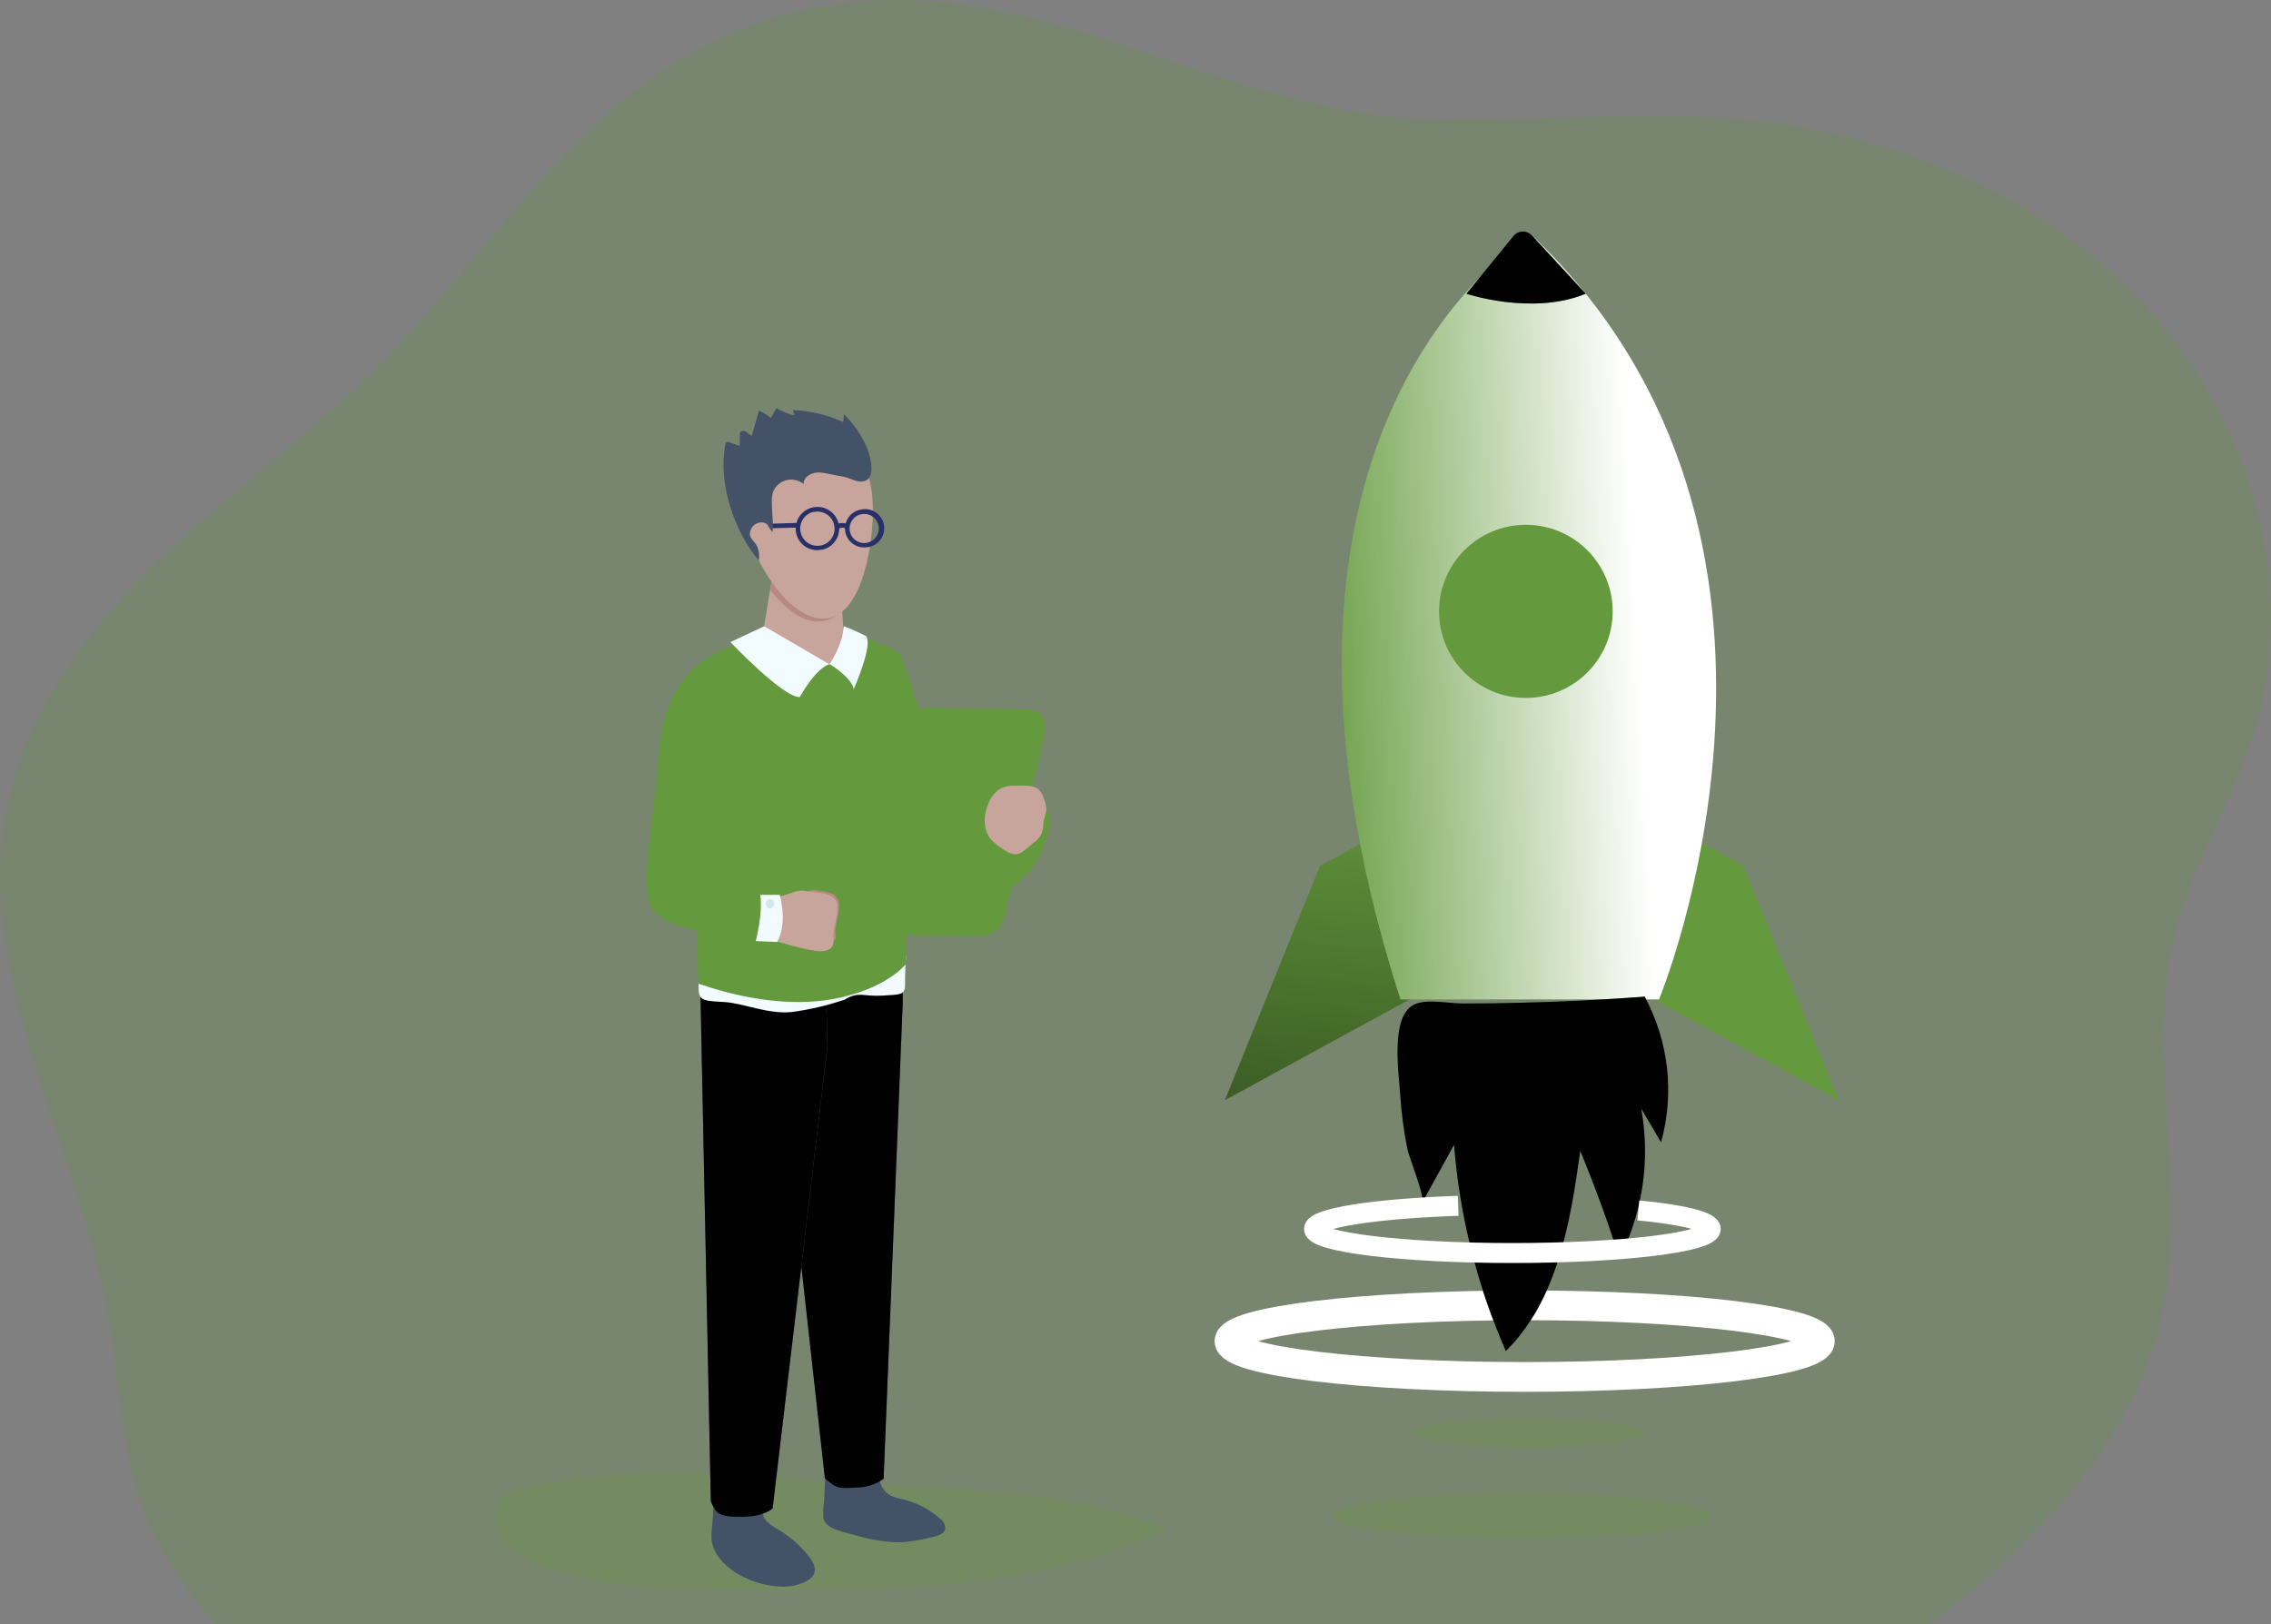 <svg width="474" height="339" viewBox="0 0 474 339" fill="none" xmlns="http://www.w3.org/2000/svg">
<rect x="0" y="0" width="474" height="339" fill="#808080" stroke="none"/>
<g clip-path="url(#clip0)">
<path opacity="0.24" d="M154.344 6.228C121.872 19.061 103.028 52.035 78.449 76.806C64.354 91.044 48.012 102.797 33.52 116.623C19.028 130.449 6.21 147.015 1.806 166.515C-6.572 203.477 16.782 239.579 22.896 276.981C24.843 288.927 25.045 301.25 28.93 312.704C32.005 321.769 37.291 329.965 43.404 337.299C68.168 367.217 107.803 384.266 146.626 381.701C172.236 380.006 196.841 370.388 222.521 369.325C261.222 367.718 300.283 385.637 337.821 376.141C355.132 371.749 370.461 361.867 385.19 351.801C414.42 331.818 444.849 307.311 451.641 272.624C456.627 247.151 447.747 220.299 453.94 195.098C457.535 180.473 465.983 167.481 470.441 153.093C479.911 122.587 469.797 87.882 448.223 64.28C426.648 40.678 394.986 27.643 363.078 24.876C342.155 23.058 321.1 25.35 300.098 24.946C248.844 24.015 207.527 -14.792 154.344 6.228Z" fill="#649A3D"/>
<path opacity="0.24" d="M110.534 310.289C108.349 310.728 106.023 311.299 104.552 312.924C102.482 315.278 102.949 319.073 104.843 321.576C106.737 324.079 109.688 325.502 112.613 326.618C126.391 331.888 141.526 331.932 156.273 331.95C186.041 331.95 216.936 331.774 243.893 319.169C222.107 310.781 201.819 311.194 179.143 309.595C155.551 308.005 134.135 305.475 110.534 310.289Z" fill="#649A3D"/>
<path d="M289.509 173.12L275.502 180.771L255.645 229.671L297.685 206.719L289.509 173.12Z" fill="#649A3D"/>
<path d="M349.899 173.12L363.906 180.771L383.763 229.671L341.724 206.719L349.899 173.12Z" fill="#649A3D"/>
<path d="M289.509 173.12L275.502 180.771L255.645 229.671L297.685 206.719L289.509 173.12Z" fill="url(#paint0_linear)"/>
<path d="M349.899 173.12L363.906 180.771L383.763 229.671L341.724 206.719L349.899 173.12Z" fill="url(#paint1_linear)"/>
<path d="M183.741 307.127C183.47 308.076 183.527 309.09 183.905 310.003C184.282 310.916 184.957 311.676 185.82 312.16C186.679 312.543 187.581 312.82 188.507 312.985C191.349 313.68 193.979 315.051 196.172 316.982C196.529 317.217 196.819 317.538 197.017 317.917C197.214 318.295 197.311 318.717 197.299 319.143C197.097 320.118 195.951 320.531 194.982 320.759C192.945 321.311 190.864 321.69 188.763 321.892C184.49 322.182 180.262 321.014 176.139 319.828C174.571 319.38 172.21 318.704 171.848 316.885C171.776 315.633 171.835 314.375 172.025 313.135L172.298 306.81" fill="#445267"/>
<path d="M159.4 314.672C159.213 315.155 159.17 315.681 159.276 316.188C159.383 316.694 159.634 317.159 159.999 317.527C160.741 318.249 161.587 318.857 162.51 319.327C164.947 320.801 167.096 322.703 168.853 324.94C169.664 325.968 170.421 327.312 169.91 328.515C169.638 329.073 169.206 329.538 168.668 329.85C166.91 330.87 164.883 331.336 162.854 331.185C157.735 331.054 150.168 327.865 148.688 322.34C148.221 320.627 148.732 318.282 148.803 316.517L148.988 312.256" fill="#445267"/>
<path d="M188.411 209.424L184.429 308.681C182.892 309.807 181.049 310.441 179.143 310.5C175.469 310.71 174.809 310.974 172.166 308.576L160.625 204.479L188.411 203.899V209.424Z" fill="#445267"/>
<path d="M188.411 209.424L184.429 308.681C182.892 309.807 181.049 310.441 179.143 310.5C175.469 310.71 174.809 310.974 172.166 308.576L160.625 204.479L188.411 203.899V209.424Z" fill="url(#paint2_linear)"/>
<path d="M172.712 218.34L161.26 314.874C161.26 314.874 159.603 316.569 155.093 316.631C149.975 316.692 149.508 315.998 148.362 313.416L146.098 202.687L172.395 207.158L172.712 218.34Z" fill="#445267"/>
<path d="M172.712 218.34L161.26 314.874C161.26 314.874 159.603 316.569 155.093 316.631C149.975 316.692 149.508 315.998 148.362 313.416L146.098 202.687L172.395 207.158L172.712 218.34Z" fill="url(#paint3_linear)"/>
<path d="M176.28 208.677C172.691 209.887 168.995 210.752 165.241 211.26C160.264 211.769 155.049 209.371 151.146 209.169C145.94 208.906 145.799 208.739 145.799 205.357C145.799 203.653 189.089 199.569 189.089 199.569C189.089 199.569 188.886 202.687 188.895 205.568C188.895 207.729 187.97 207.606 184.032 207.834C180.094 208.063 179.337 206.868 176.28 208.677Z" fill="#F2FBFF"/>
<path d="M159.198 132.469C159.198 132.469 151.939 134.349 146.759 138.108C143.561 140.427 145.772 205.357 145.772 205.357C146.089 205.304 160 210.926 173.452 208.616C184.904 206.648 189.036 201.29 189.036 201.29C189.036 201.29 190.067 138.986 187.838 136.43C186.851 135.288 175.954 131.274 175.954 131.274C175.954 131.274 171.197 138.407 159.198 132.469Z" fill="#649A3D"/>
<path d="M159.198 132.469C159.198 132.469 151.939 134.349 146.759 138.108C143.561 140.427 145.772 205.357 145.772 205.357C146.089 205.304 160 210.926 173.452 208.616C184.904 206.648 189.036 201.29 189.036 201.29C189.036 201.29 190.067 138.986 187.838 136.43C186.851 135.288 175.954 131.274 175.954 131.274C175.954 131.274 171.197 138.407 159.198 132.469Z" fill="url(#paint4_linear)"/>
<path d="M161.577 118.046L159.198 132.469C159.198 132.469 164.484 140.234 171.241 139.074C177.998 137.915 176.298 134.788 176.298 134.788L175.417 122.605C175.417 122.605 169.347 123.668 161.577 118.046Z" fill="#C8A59C"/>
<path d="M160.74 123.105L161.621 118.046C169.391 123.668 173.426 121.278 173.426 121.278L175.302 127.822C174.246 128.924 172.825 129.604 171.303 129.737C167.532 130.001 163.762 127.058 160.74 123.105Z" fill="#B58B81"/>
<path d="M159.498 130.73L152.45 134.032C152.45 134.032 163.55 145.733 166.933 145.504C166.933 145.504 170.131 139.584 173.1 138.653L159.498 130.73Z" fill="#F2FBFF"/>
<path d="M175.822 132.741C175.24 134.838 174.33 136.83 173.126 138.644C173.787 138.899 178.095 141.894 178.165 143.914C178.165 143.914 182.447 134.252 180.676 132.732C179.195 131.981 177.675 131.309 176.122 130.721L175.822 132.741Z" fill="#F2FBFF"/>
<path d="M149.622 136.395C149.622 136.395 138.725 139.909 137.491 157.257C136.364 173.068 133.527 184.548 135.835 189.23C138.839 195.335 159.85 196.345 159.85 196.345C160.358 193.306 160.229 190.196 159.471 187.21L147.957 182.625C147.957 182.625 149.807 139.101 149.622 136.395Z" fill="#649A3D"/>
<path d="M155.489 107.54C156.062 115.543 164.299 129.684 172.315 129.114C180.332 128.543 182.667 111.985 182.094 103.983C181.521 95.981 177.02 91.44 168.985 92.011C167.076 92.147 165.213 92.656 163.502 93.51C161.79 94.364 160.264 95.546 159.011 96.988C157.758 98.43 156.801 100.104 156.197 101.915C155.593 103.726 155.352 105.637 155.489 107.54Z" fill="#C8A59C"/>
<path d="M174.386 195.089C174.192 193.561 174.914 192.094 175.126 189.494C175.337 186.894 173.646 186.217 171.17 185.98C170.492 185.901 169.963 185.822 169.514 185.752C167.206 186.305 169.047 189.098 169.17 191.022C169.294 192.946 168.862 195.704 169.532 196.292C169.813 196.547 171.937 196.433 174.394 196.117C174.434 195.775 174.431 195.43 174.386 195.089Z" fill="#B58B81"/>
<path d="M175.91 120.848C175.91 120.848 175.69 120.646 174.007 120.769C172.009 120.871 170.007 120.729 168.043 120.347C166.748 120.022 166.132 120.224 166.281 121.955C166.431 123.685 167.788 125.222 171.188 125.407C175.003 125.609 176.606 124.177 176.906 122.464C177.117 121.226 176.333 120.813 175.91 120.848Z" fill="#C8A59C"/>
<path d="M161.26 187.482C162.69 187.179 164.099 186.786 165.479 186.305C167.294 185.62 167.867 186.024 170.527 186.305C173.188 186.586 175.011 187.262 174.782 189.924C174.553 192.585 173.787 194.079 173.99 195.633C174.192 197.188 173.708 198.523 171.347 198.576C168.986 198.629 161.26 196.257 161.26 196.257" fill="#C8A59C"/>
<path d="M158.687 186.788H162.731C162.731 186.788 164.493 192.603 162.202 196.635L157.736 196.45C157.736 196.45 159.251 190.794 158.687 186.788Z" fill="#F2FBFF"/>
<path d="M160.731 189.608C161.222 189.608 161.62 189.187 161.62 188.668C161.62 188.149 161.222 187.728 160.731 187.728C160.239 187.728 159.841 188.149 159.841 188.668C159.841 189.187 160.239 189.608 160.731 189.608Z" fill="#D2E8EC"/>
<path d="M176.491 111.317C176.359 110.809 176.329 110.279 176.403 109.759C176.477 109.239 176.654 108.739 176.923 108.287C177.187 107.833 177.54 107.437 177.96 107.121C178.381 106.806 178.861 106.578 179.372 106.451C179.89 106.292 180.434 106.239 180.973 106.296C181.512 106.352 182.033 106.517 182.506 106.781C182.979 107.044 183.394 107.4 183.725 107.828C184.056 108.255 184.297 108.745 184.433 109.268C184.569 109.791 184.597 110.336 184.516 110.87C184.435 111.404 184.246 111.916 183.96 112.375C183.675 112.834 183.299 113.231 182.856 113.542C182.412 113.852 181.91 114.069 181.38 114.181H181.239C180.23 114.407 179.173 114.235 178.288 113.701C177.403 113.167 176.759 112.313 176.491 111.317ZM179.61 107.382C178.829 107.585 178.16 108.088 177.751 108.781C177.341 109.474 177.224 110.301 177.425 111.08C177.574 111.658 177.891 112.18 178.335 112.579C178.78 112.979 179.332 113.24 179.924 113.328C180.516 113.417 181.121 113.33 181.664 113.078C182.206 112.826 182.662 112.42 182.975 111.911C183.288 111.403 183.444 110.813 183.423 110.217C183.402 109.62 183.206 109.043 182.858 108.558C182.51 108.072 182.027 107.699 181.468 107.485C180.909 107.271 180.3 107.226 179.715 107.356L179.61 107.382Z" fill="#292F67"/>
<path d="M168.307 114.243C167.791 113.941 167.34 113.54 166.98 113.064C166.621 112.587 166.359 112.045 166.211 111.467C165.987 110.599 166.027 109.685 166.324 108.84C166.621 107.995 167.163 107.256 167.881 106.718C168.599 106.179 169.461 105.865 170.358 105.815C171.254 105.764 172.146 105.98 172.92 106.434C173.694 106.889 174.316 107.562 174.707 108.368C175.098 109.175 175.24 110.079 175.116 110.966C174.992 111.853 174.607 112.684 174.01 113.353C173.413 114.022 172.63 114.5 171.761 114.726H171.593C170.476 114.99 169.3 114.817 168.307 114.243ZM169.717 106.873C169.257 106.989 168.824 107.196 168.445 107.481C168.066 107.765 167.747 108.122 167.507 108.531C167.268 108.94 167.113 109.392 167.05 109.862C166.988 110.331 167.02 110.808 167.144 111.265C167.321 111.943 167.694 112.555 168.217 113.024C168.74 113.493 169.39 113.798 170.085 113.901C170.781 114.005 171.491 113.902 172.129 113.606C172.766 113.31 173.302 112.834 173.67 112.236C174.038 111.639 174.222 110.946 174.198 110.246C174.175 109.545 173.945 108.867 173.538 108.295C173.13 107.723 172.564 107.284 171.908 107.031C171.252 106.778 170.536 106.723 169.849 106.873H169.717Z" fill="#292F67"/>
<path d="M176.385 110.369L177.31 110.097C177.251 109.911 177.151 109.741 177.017 109.6C176.882 109.458 176.718 109.349 176.535 109.28C176.127 109.168 175.699 109.147 175.282 109.218C174.865 109.29 174.469 109.452 174.121 109.692L174.579 110.571C175.522 110.061 175.98 110.114 176.165 110.193C176.258 110.221 176.337 110.284 176.385 110.369Z" fill="#292F67"/>
<path d="M166.589 110.114L166.554 109.157L161.057 109.315L161.101 110.272L166.589 110.114Z" fill="#292F67"/>
<path d="M187.838 136.43C187.838 136.43 193.926 153.348 197.714 167.06C201.502 180.771 212.69 167.297 212.69 167.297C212.69 167.297 218.857 167.06 219.086 170.81C219.315 174.561 215.562 186.621 204.867 186.885C194.172 187.148 182.843 173.173 182.843 173.173L187.838 136.43Z" fill="#649A3D"/>
<path d="M204.215 195.212L182.465 194.896C181.901 194.927 181.338 194.827 180.821 194.602C180.304 194.377 179.847 194.034 179.487 193.601C179.127 193.167 178.874 192.656 178.748 192.107C178.623 191.559 178.628 190.988 178.764 190.442L187.072 152.101C187.396 150.866 188.121 149.773 189.132 148.992C190.144 148.21 191.386 147.784 192.666 147.779L214.417 148.095C214.981 148.062 215.545 148.161 216.063 148.385C216.581 148.61 217.039 148.953 217.4 149.387C217.76 149.82 218.013 150.333 218.137 150.882C218.262 151.432 218.255 152.003 218.117 152.549L209.818 190.89C209.492 192.125 208.766 193.219 207.753 194C206.74 194.781 205.496 195.207 204.215 195.212Z" fill="#649A3D"/>
<path d="M204.215 195.212L182.465 194.896C181.901 194.927 181.338 194.827 180.821 194.602C180.304 194.377 179.847 194.034 179.487 193.601C179.127 193.167 178.874 192.656 178.748 192.107C178.623 191.559 178.628 190.988 178.764 190.442L187.072 152.101C187.396 150.866 188.121 149.773 189.132 148.992C190.144 148.21 191.386 147.784 192.666 147.779L214.417 148.095C214.981 148.062 215.545 148.161 216.063 148.385C216.581 148.61 217.039 148.953 217.4 149.387C217.76 149.82 218.013 150.333 218.137 150.882C218.262 151.432 218.255 152.003 218.117 152.549L209.818 190.89C209.492 192.125 208.766 193.219 207.753 194C206.74 194.781 205.496 195.207 204.215 195.212Z" fill="url(#paint5_linear)"/>
<path d="M204.365 195.44L183.557 195.133C183.019 195.16 182.482 195.06 181.989 194.843C181.496 194.626 181.061 194.297 180.718 193.882C180.376 193.467 180.135 192.978 180.016 192.454C179.897 191.93 179.903 191.385 180.033 190.864L187.962 154.174C188.275 152.992 188.971 151.946 189.941 151.198C190.911 150.451 192.101 150.042 193.327 150.037L214.144 150.344C214.682 150.315 215.22 150.413 215.714 150.63C216.208 150.846 216.644 151.176 216.987 151.591C217.33 152.006 217.57 152.496 217.688 153.021C217.807 153.546 217.799 154.091 217.668 154.613L209.739 191.303C209.425 192.486 208.728 193.533 207.756 194.281C206.785 195.029 205.593 195.437 204.365 195.44Z" fill="#649A3D"/>
<path d="M218.381 169.062C218.365 168.213 218.182 167.374 217.843 166.594C217.611 165.802 217.144 165.098 216.504 164.574C215.796 164.176 214.991 163.982 214.179 164.012C213.359 164.012 212.531 164.012 211.712 164.012C210.808 163.997 209.911 164.158 209.069 164.486C207.865 165.139 206.93 166.193 206.426 167.464C205.299 169.862 205.061 172.91 206.673 175.009C207.385 175.843 208.223 176.56 209.157 177.135C210.17 177.829 211.36 178.558 212.549 178.233C213.115 178.034 213.632 177.717 214.064 177.302L215.826 175.844C216.427 175.398 216.936 174.84 217.324 174.201C217.647 173.376 217.803 172.495 217.782 171.61C218.024 170.771 218.224 169.921 218.381 169.062Z" fill="#C8A59C"/>
<path d="M181.019 93.609C179.889 90.936 178.236 88.514 176.156 86.486L175.989 88.093C172.687 86.59 169.124 85.742 165.497 85.598L165.814 86.723C164.495 86.394 163.229 85.883 162.052 85.203L160.916 87.223C160.144 86.612 159.297 86.102 158.396 85.704L156.925 90.974C156.509 90.752 156.124 90.478 155.78 90.157C155.392 89.894 154.767 89.815 154.52 90.21C154.425 90.4 154.385 90.613 154.406 90.825V93.091L152.238 92.318C152.146 92.275 152.045 92.252 151.943 92.252C151.841 92.252 151.74 92.275 151.648 92.318C151.576 92.378 151.517 92.451 151.475 92.534C151.432 92.617 151.407 92.708 151.401 92.801C149.825 100.654 153.163 110.869 158.352 116.974C158.552 116.034 158.453 115.054 158.07 114.172C157.639 113.048 156.308 112.415 156.537 111.23C156.598 110.63 156.879 110.074 157.327 109.669C157.774 109.263 158.356 109.037 158.96 109.034C160.643 109.227 160.017 109.842 161.215 111.036C161.638 108.709 160.625 104.888 161.356 102.648C161.598 102.058 161.976 101.534 162.457 101.116C162.939 100.697 163.513 100.397 164.131 100.239C164.75 100.082 165.398 100.07 166.022 100.206C166.646 100.342 167.229 100.622 167.726 101.023C167.673 99.529 169.435 98.572 170.932 98.625C172.43 98.677 174.13 99.249 175.716 99.442C177.064 99.6 178.447 100.54 179.742 100.522C183.072 100.469 181.733 95.48 181.019 93.609Z" fill="#445267"/>
<path opacity="0.24" d="M318.969 302.014C332.363 302.014 343.222 300.697 343.222 299.072C343.222 297.447 332.363 296.129 318.969 296.129C305.574 296.129 294.716 297.447 294.716 299.072C294.716 300.697 305.574 302.014 318.969 302.014Z" fill="#649A3D"/>
<path opacity="0.24" d="M317.498 321.207C339.222 321.207 356.832 319.072 356.832 316.437C356.832 313.803 339.222 311.668 317.498 311.668C295.774 311.668 278.163 313.803 278.163 316.437C278.163 319.072 295.774 321.207 317.498 321.207Z" fill="#649A3D"/>
<path d="M318.229 287.433C352.257 287.433 379.843 284.087 379.843 279.958C379.843 275.83 352.257 272.483 318.229 272.483C284.2 272.483 256.615 275.83 256.615 279.958C256.615 284.087 284.2 287.433 318.229 287.433Z" stroke="white" stroke-width="6.21" stroke-miterlimit="10"/>
<path d="M319.603 48.97C319.603 48.97 253.399 87.733 292.293 208.625H346.261C346.261 208.625 386.327 112.424 319.603 48.97Z" fill="#649A3D"/>
<path d="M319.603 48.97C319.603 48.97 253.399 87.733 292.293 208.625H346.261C346.261 208.625 386.327 112.424 319.603 48.97Z" fill="url(#paint6_linear)"/>
<path d="M318.475 145.689C328.483 145.689 336.597 137.599 336.597 127.62C336.597 117.641 328.483 109.552 318.475 109.552C308.467 109.552 300.354 117.641 300.354 127.62C300.354 137.599 308.467 145.689 318.475 145.689Z" fill="#649A3D"/>
<path d="M296.821 251.095L303.481 238.999C304.659 253.847 308.316 268.394 314.3 282.04C325.056 271.368 327.752 255.258 329.831 240.273C332.885 247.628 335.613 255.103 338.015 262.698C342.897 253.044 344.489 242.066 342.552 231.428L346.692 238.455C349.522 228.261 348.301 217.372 343.283 208.054C334.732 208.686 326.163 209.105 317.577 209.31C313.466 209.415 309.337 209.468 305.19 209.468C302.468 209.468 297.456 208.405 294.971 209.784C290.197 212.419 291.941 223.777 292.24 228.441C292.488 232.298 292.997 236.133 293.764 239.922C294.126 241.705 297.5 249.865 296.821 251.095Z" fill="#649A3D"/>
<path d="M296.821 251.095L303.481 238.999C304.659 253.847 308.316 268.394 314.3 282.04C325.056 271.368 327.752 255.258 329.831 240.273C332.885 247.628 335.613 255.103 338.015 262.698C342.897 253.044 344.489 242.066 342.552 231.428L346.692 238.455C349.522 228.261 348.301 217.372 343.283 208.054C334.732 208.686 326.163 209.105 317.577 209.31C313.466 209.415 309.337 209.468 305.19 209.468C302.468 209.468 297.456 208.405 294.971 209.784C290.197 212.419 291.941 223.777 292.24 228.441C292.488 232.298 292.997 236.133 293.764 239.922C294.126 241.705 297.5 249.865 296.821 251.095Z" fill="url(#paint7_linear)"/>
<path d="M305.983 235.907L310.036 228.529C310.759 237.583 312.992 246.453 316.643 254.775C323.197 248.266 324.845 238.437 326.113 229.302C327.981 233.793 329.646 238.355 331.108 242.987C334.085 237.096 335.056 230.399 333.874 223.909L336.394 228.213C338.134 221.982 337.389 215.321 334.315 209.626C329.1 210.013 323.875 210.27 318.643 210.399C316.123 210.458 313.604 210.487 311.084 210.487C309.428 210.487 306.371 209.837 304.856 210.68C301.94 212.305 302.997 219.218 303.182 222.099C303.337 224.459 303.649 226.807 304.116 229.126C304.336 230.18 306.388 235.161 305.983 235.907Z" fill="url(#paint8_linear)"/>
<path d="M306.072 61.311C306.072 61.311 319.797 65.923 330.959 61.311L319.876 49.295C319.612 49.008 319.289 48.782 318.929 48.631C318.57 48.48 318.181 48.407 317.791 48.419C317.401 48.431 317.018 48.526 316.668 48.698C316.318 48.871 316.009 49.116 315.762 49.418L306.072 61.311Z" fill="#649A3D"/>
<path d="M306.072 61.311C306.072 61.311 319.797 65.923 330.959 61.311L319.744 49.154C319.496 48.886 319.193 48.674 318.856 48.532C318.519 48.39 318.155 48.323 317.789 48.333C317.423 48.344 317.064 48.433 316.735 48.595C316.407 48.756 316.117 48.986 315.886 49.269L306.072 61.311Z" fill="url(#paint9_linear)"/>
<path d="M341.953 252.667C351.185 253.545 357.07 254.977 357.07 256.541C357.07 259.316 338.57 261.565 315.665 261.565C292.76 261.565 274.26 259.316 274.26 256.541C274.26 254.248 286.981 252.307 304.345 251.709" stroke="white" stroke-width="4.17" stroke-miterlimit="10"/>
</g>
<defs>
<linearGradient id="paint0_linear" x1="282.585" y1="160.156" x2="263.447" y2="348.993" gradientUnits="userSpaceOnUse">
<stop stop-color="#010101" stop-opacity="0"/>
<stop offset="0.95" stop-color="#010101"/>
</linearGradient>
<linearGradient id="paint1_linear" x1="17891.9" y1="11039.3" x2="16244.2" y2="23096.2" gradientUnits="userSpaceOnUse">
<stop stop-color="#010101" stop-opacity="0"/>
<stop offset="0.95" stop-color="#010101"/>
</linearGradient>
<linearGradient id="paint2_linear" x1="6963.05" y1="36431.7" x2="190.013" y2="34592.8" gradientUnits="userSpaceOnUse">
<stop stop-color="#010101" stop-opacity="0"/>
<stop offset="0.95" stop-color="#010101"/>
</linearGradient>
<linearGradient id="paint3_linear" x1="6192.75" y1="37558.1" x2="2426.17" y2="37257.4" gradientUnits="userSpaceOnUse">
<stop stop-color="#010101" stop-opacity="0"/>
<stop offset="0.95" stop-color="#010101"/>
</linearGradient>
<linearGradient id="paint4_linear" x1="9175.32" y1="15711.8" x2="7135.63" y2="30612.9" gradientUnits="userSpaceOnUse">
<stop stop-color="#010101" stop-opacity="0"/>
<stop offset="0.95" stop-color="#010101"/>
</linearGradient>
<linearGradient id="paint5_linear" x1="9539.23" y1="8158.68" x2="9865.43" y2="15760.3" gradientUnits="userSpaceOnUse">
<stop stop-color="#010101" stop-opacity="0"/>
<stop offset="0.95" stop-color="#010101"/>
</linearGradient>
<linearGradient id="paint6_linear" x1="271.036" y1="131.995" x2="345.326" y2="128.134" gradientUnits="userSpaceOnUse">
<stop stop-color="white" stop-opacity="0"/>
<stop offset="0.95" stop-color="white"/>
</linearGradient>
<linearGradient id="paint7_linear" x1="21452.9" y1="24428.9" x2="21961.2" y2="11442.3" gradientUnits="userSpaceOnUse">
<stop stop-color="#010101" stop-opacity="0"/>
<stop offset="0.95" stop-color="#010101"/>
</linearGradient>
<linearGradient id="paint8_linear" x1="13240.1" y1="13819.3" x2="13428.7" y2="8985.56" gradientUnits="userSpaceOnUse">
<stop stop-color="#010101" stop-opacity="0"/>
<stop offset="0.95" stop-color="#010101"/>
</linearGradient>
<linearGradient id="paint9_linear" x1="9810.46" y1="1318.69" x2="8858.93" y2="1044.63" gradientUnits="userSpaceOnUse">
<stop stop-color="#010101" stop-opacity="0"/>
<stop offset="0.95" stop-color="#010101"/>
</linearGradient>
<clipPath id="clip0">
<rect width="474" height="382" fill="white"/>
</clipPath>
</defs>
</svg>
